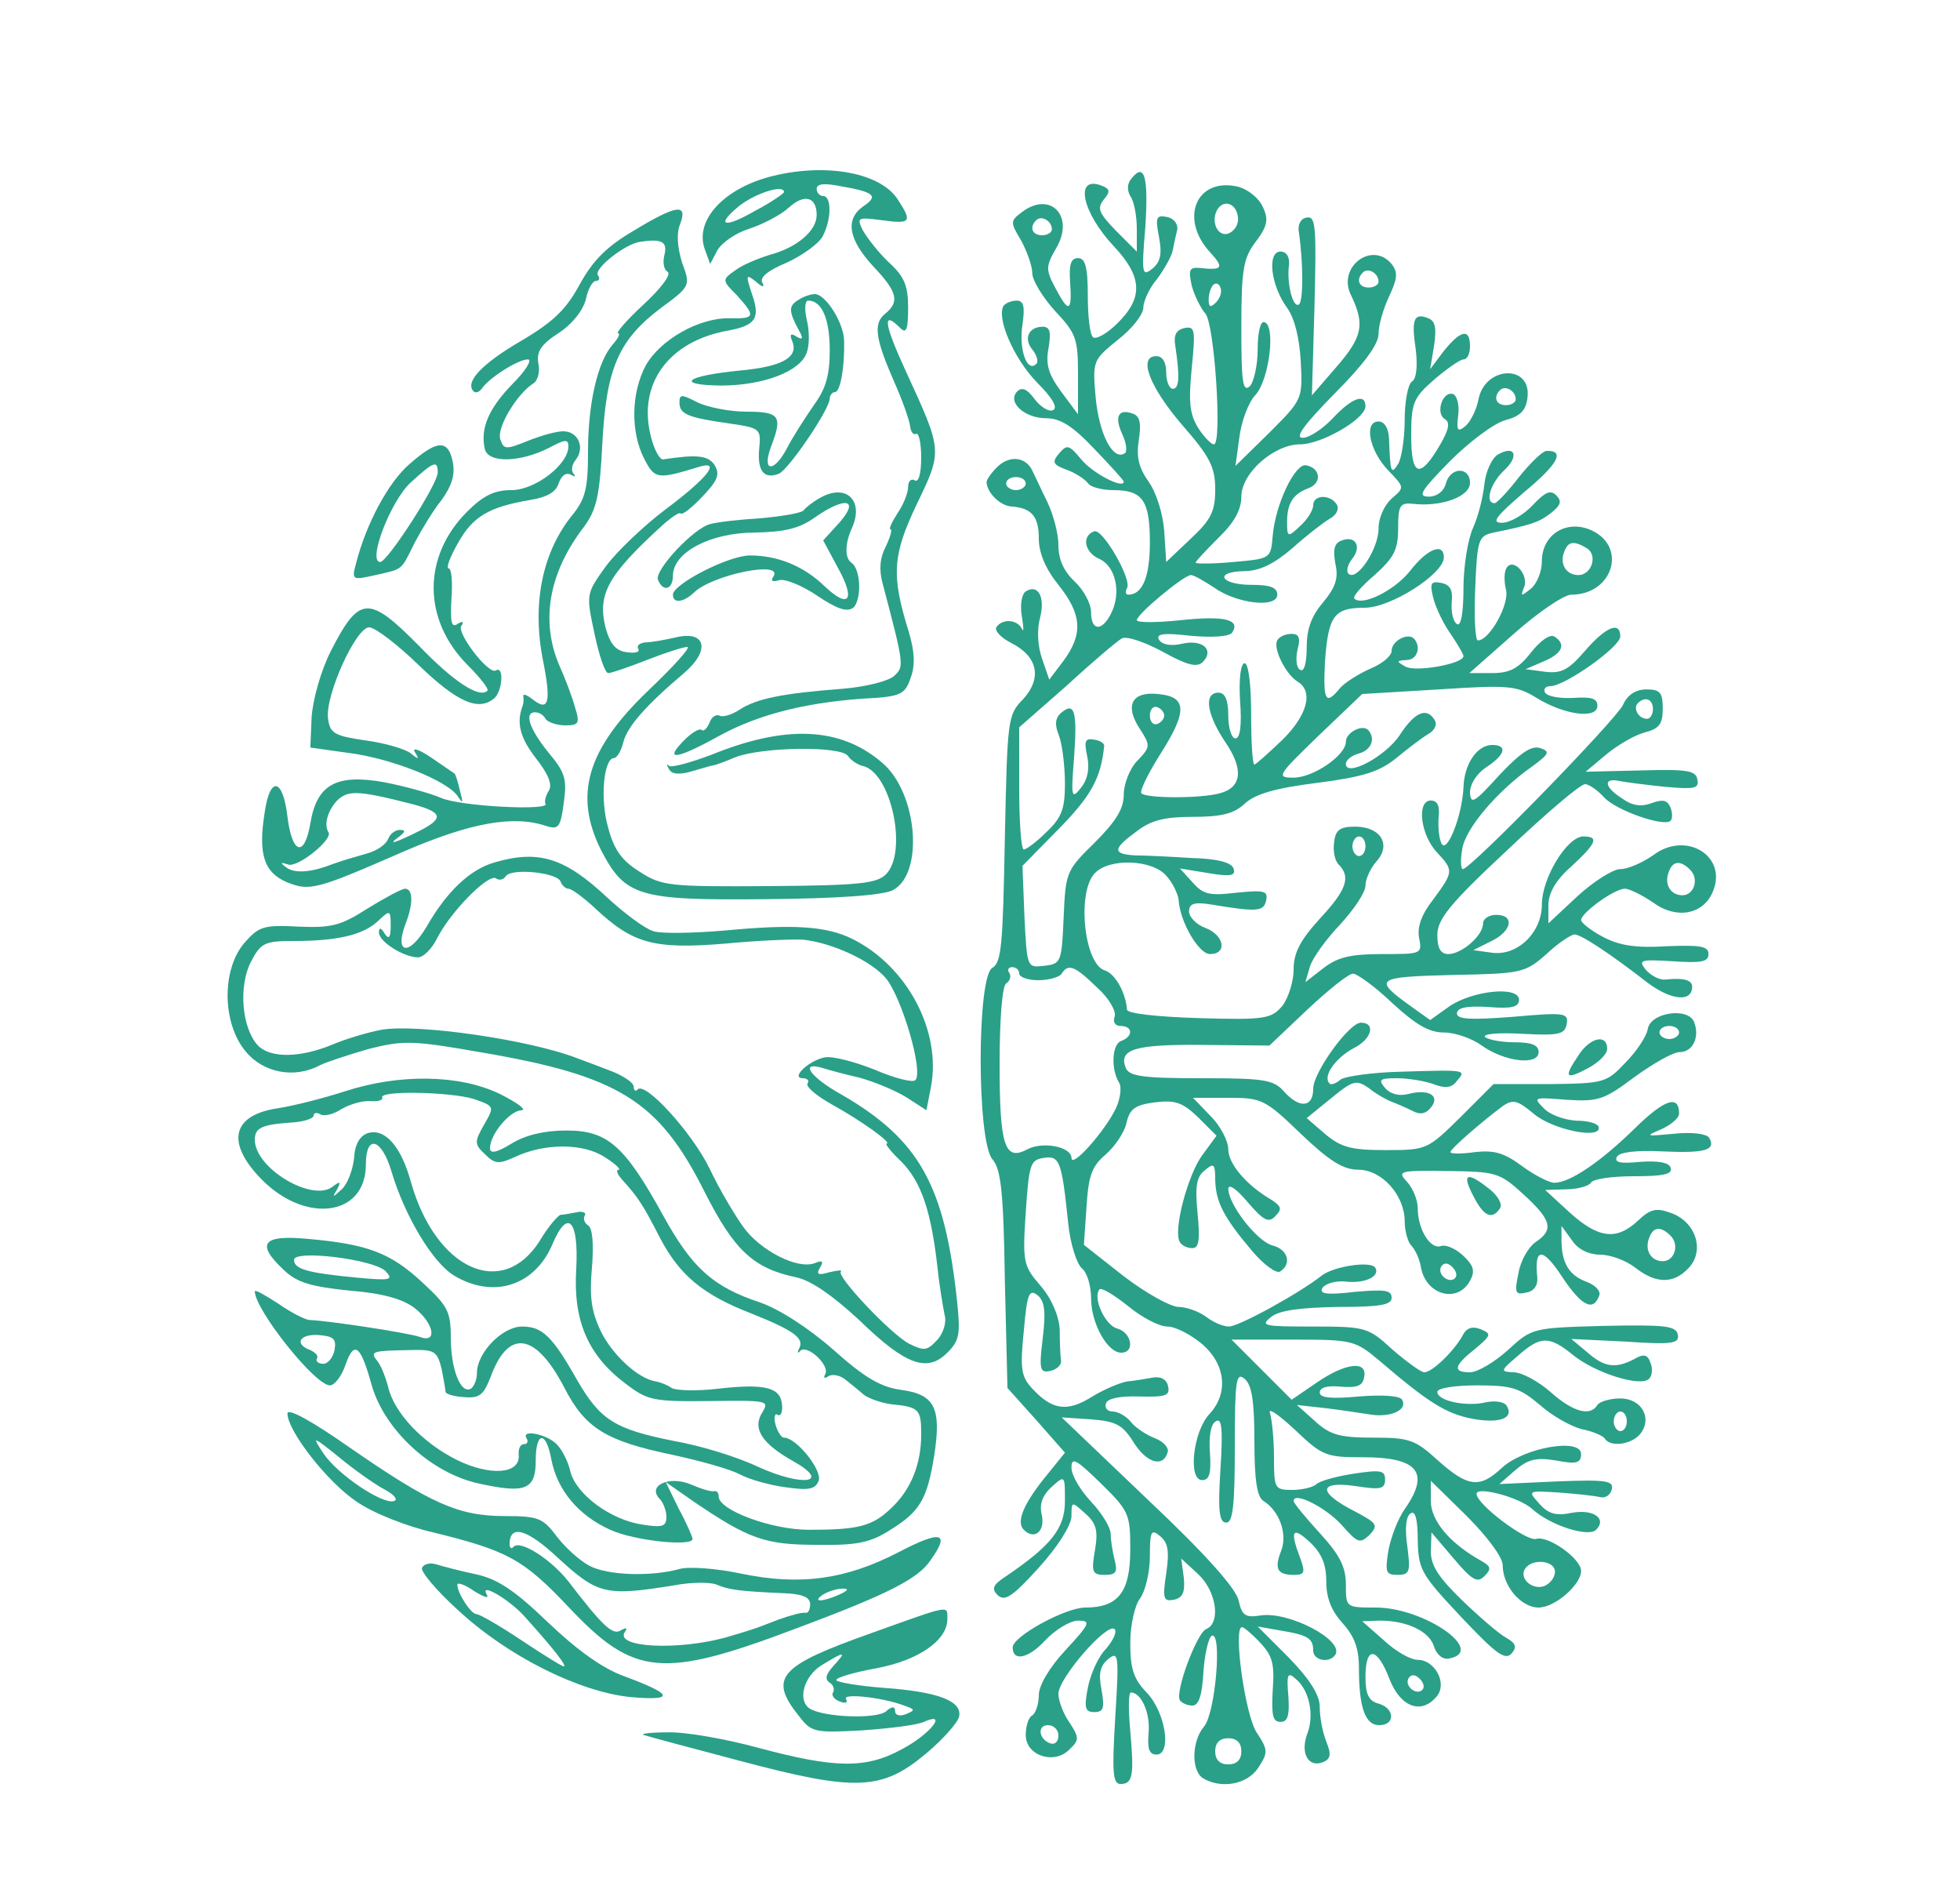 <?xml version="1.0" standalone="no"?>
<!DOCTYPE svg PUBLIC "-//W3C//DTD SVG 20010904//EN"
 "http://www.w3.org/TR/2001/REC-SVG-20010904/DTD/svg10.dtd">
<svg version="1.0" xmlns="http://www.w3.org/2000/svg"
 width="300pt" height="288pt" viewBox="0 0 300 288"
 preserveAspectRatio="xMidYMid meet">
<g transform="translate(0,288) scale(0.1,-0.1)"
fill="#2aa088" stroke="none">
<path d="M1184 2611 c-75 -18 -122 -68 -105 -113 l8 -22 11 21 c7 12 29 27 49
33 21 7 48 21 60 32 24 22 43 17 43 -11 0 -24 -30 -50 -72 -61 -19 -6 -43 -16
-53 -24 -20 -14 -20 -15 3 -38 29 -32 28 -36 -11 -35 -47 1 -107 -33 -129 -73
-22 -42 -23 -101 -2 -142 16 -31 20 -32 82 -13 37 12 17 -15 -50 -65 -33 -25
-74 -64 -91 -87 -30 -42 -30 -42 -17 -103 7 -33 16 -60 21 -60 5 0 31 9 59 20
28 11 56 20 62 20 6 0 -21 -30 -60 -67 -94 -90 -114 -160 -72 -244 37 -71 57
-77 253 -75 110 1 180 6 194 14 48 26 37 150 -17 195 -64 55 -148 58 -261 12
-32 -12 -61 -20 -65 -17 -4 4 -4 2 0 -5 4 -8 16 -9 36 -3 17 5 31 9 33 9 1 0
16 5 32 12 40 16 163 18 173 2 4 -6 14 -13 22 -15 44 -9 70 -132 36 -166 -14
-14 -41 -17 -179 -18 -152 -1 -164 0 -198 22 -27 17 -39 33 -48 67 -13 44 -7
107 9 107 4 0 11 11 14 24 6 24 35 57 93 106 40 34 34 65 -11 55 -17 -4 -39
-8 -48 -8 -9 -1 -14 -5 -11 -10 3 -5 -5 -7 -18 -5 -16 2 -25 12 -32 37 -13 52
3 81 90 160 12 10 23 18 25 15 3 -2 18 10 33 26 24 25 27 34 19 48 -10 15 -26
17 -79 9 -5 -1 -14 15 -19 36 -20 80 28 145 118 161 43 8 50 19 37 56 -10 30
-9 31 6 19 10 -9 14 -9 10 -2 -5 8 8 19 37 31 24 11 49 29 55 40 14 26 14 62
1 62 -5 0 -10 5 -10 11 0 8 12 9 37 4 52 -9 58 -15 34 -31 -28 -20 -22 -51 16
-92 37 -39 40 -54 18 -72 -19 -15 -15 -39 14 -105 12 -27 23 -58 24 -67 1 -9
5 -14 9 -12 4 3 8 -13 8 -36 0 -25 -4 -39 -10 -35 -5 3 -10 -1 -10 -10 0 -9
-7 -27 -16 -40 -9 -14 -14 -25 -11 -25 3 0 0 -11 -7 -26 -9 -17 -11 -35 -5
-57 33 -125 33 -127 18 -141 -8 -8 -43 -17 -79 -20 -92 -7 -132 -15 -158 -32
-12 -8 -26 -12 -31 -9 -5 2 -12 -2 -15 -11 -4 -9 -9 -14 -12 -11 -3 3 -15 -4
-26 -15 -33 -33 -14 -31 53 6 62 34 139 53 239 58 39 3 46 7 54 31 7 19 6 40
-3 70 -27 87 -25 117 12 195 40 83 40 81 -17 205 -33 72 -36 93 -8 65 9 -9 12
-3 12 31 0 34 -6 48 -29 69 -16 15 -33 37 -40 49 -10 20 -9 21 29 16 44 -6 47
-3 24 32 -26 40 -107 56 -190 36z m16 -25 c0 -2 -20 -16 -45 -29 -45 -26 -60
-23 -27 5 24 21 72 37 72 24z"/>
<path d="M1732 2607 c-7 -8 -7 -18 -2 -27 6 -8 10 -31 10 -50 l0 -35 -32 32
c-26 27 -29 34 -19 47 11 13 10 17 -3 22 -42 16 -30 -41 19 -93 44 -47 45 -79
5 -118 -16 -16 -33 -25 -37 -21 -5 4 -8 33 -8 64 0 44 -4 57 -15 57 -11 0 -14
-10 -12 -37 3 -46 -2 -48 -23 -8 -15 28 -14 33 2 61 28 48 -9 87 -52 55 -19
-14 -19 -16 -2 -44 9 -17 17 -39 17 -50 0 -11 16 -37 35 -58 32 -34 35 -42 35
-97 l0 -61 -26 35 c-19 26 -24 41 -19 67 4 24 2 32 -9 32 -22 0 -30 -19 -15
-36 6 -8 9 -18 5 -21 -14 -14 -27 23 -21 60 4 28 2 37 -9 37 -8 0 -17 -4 -20
-8 -11 -19 16 -81 51 -117 25 -25 33 -40 24 -43 -7 -2 -19 6 -28 18 -11 15
-19 18 -26 11 -16 -16 11 -41 44 -41 22 0 41 -12 74 -47 25 -26 45 -48 45 -50
0 -12 -48 13 -65 34 -19 23 -22 23 -34 9 -11 -13 -10 -17 12 -25 14 -5 28 -15
32 -20 3 -6 21 -11 39 -11 45 0 56 -16 56 -80 0 -52 -11 -80 -33 -80 -4 0 -5
4 -2 10 8 13 -37 91 -50 87 -20 -7 -15 -32 7 -42 26 -11 35 -53 18 -85 -14
-27 -30 -25 -30 3 0 13 -11 34 -25 47 -17 16 -25 34 -25 56 0 18 -8 47 -17 66
-9 18 -19 40 -23 48 -10 21 -35 24 -54 5 -9 -9 -16 -19 -16 -23 1 -16 20 -35
37 -37 32 -2 43 -15 43 -49 0 -22 10 -46 30 -71 36 -45 38 -75 8 -116 l-22
-29 -11 32 c-7 20 -8 45 -3 63 8 31 -3 52 -22 40 -6 -4 -9 -20 -6 -38 3 -18 3
-26 0 -19 -7 14 -30 16 -39 2 -3 -5 7 -16 23 -24 41 -21 47 -54 18 -86 -24
-24 -24 -31 -28 -213 -3 -162 -5 -190 -19 -198 -24 -13 -24 -265 0 -293 13
-15 17 -49 19 -184 l4 -166 44 -49 44 -50 -25 -31 c-39 -47 -50 -75 -38 -87
17 -17 34 -1 27 25 -3 15 2 28 15 40 21 19 21 19 21 -21 0 -42 -21 -68 -90
-115 -20 -13 -23 -19 -13 -29 11 -10 22 -3 63 42 29 32 49 64 50 78 0 24 0 24
21 5 17 -15 20 -26 15 -56 -6 -34 -4 -38 15 -38 17 0 20 4 15 23 -3 12 -6 30
-6 40 0 9 -13 31 -30 49 -16 17 -30 40 -30 52 0 17 7 13 45 -24 43 -42 45 -47
45 -101 0 -65 -18 -89 -69 -89 -30 0 -111 -44 -111 -61 0 -22 24 -17 49 10 16
17 39 31 51 31 20 0 19 -4 -19 -45 -25 -27 -41 -54 -41 -69 0 -14 -5 -28 -10
-31 -6 -3 -10 -17 -10 -30 0 -32 44 -46 67 -22 15 14 15 18 0 41 -10 14 -17
34 -17 44 0 24 75 110 86 99 4 -4 -2 -17 -13 -30 -12 -12 -24 -39 -28 -60 -6
-31 -4 -37 10 -37 14 0 16 6 11 34 -5 25 -2 37 10 47 16 13 17 7 11 -89 -5
-83 -4 -102 8 -102 19 0 21 13 15 81 -3 32 -3 59 1 59 16 0 30 -32 27 -62 -2
-24 1 -33 12 -33 24 0 14 65 -15 95 -20 21 -25 36 -25 76 0 27 7 58 15 68 8
11 15 40 15 64 0 39 2 43 16 31 12 -10 14 -23 9 -57 -6 -39 -4 -43 12 -40 13
3 17 11 15 33 l-4 30 26 -24 c28 -26 35 -75 12 -84 -14 -6 -48 -96 -40 -109 3
-4 11 -8 19 -8 10 0 15 16 17 52 2 28 8 53 13 55 16 5 5 -119 -12 -139 -19
-22 -20 -67 -2 -79 28 -17 68 -10 85 16 15 23 15 27 -2 53 -18 25 -37 162 -23
162 3 0 16 -11 28 -24 19 -20 22 -33 19 -73 -2 -38 0 -48 12 -48 11 0 14 10
12 39 -3 34 -1 38 11 27 21 -17 29 -55 18 -84 -11 -29 1 -52 23 -44 13 5 14
12 6 32 -6 15 -10 38 -10 53 0 18 -15 42 -47 75 l-48 48 34 -6 c43 -7 51 -12
51 -31 0 -15 25 -20 34 -6 13 22 -70 66 -114 60 -24 -4 -29 0 -34 22 -3 18
-50 71 -138 154 l-133 127 45 -3 c38 -3 48 -8 65 -35 20 -32 45 -39 52 -16 3
7 -6 17 -19 22 -13 5 -30 16 -37 25 -7 9 -20 16 -28 16 -8 0 -13 6 -10 13 3 7
21 11 51 10 39 -1 47 1 44 15 -2 11 -11 16 -23 14 -11 -2 -29 -5 -40 -6 -11
-2 -35 -12 -53 -23 -38 -24 -61 -21 -91 11 -18 19 -20 30 -14 89 5 57 8 65 21
55 11 -9 13 -25 8 -66 -6 -48 -4 -53 11 -50 10 2 18 9 17 16 -1 6 -2 28 -2 47
-1 21 -12 47 -29 67 -27 31 -28 37 -23 113 5 73 7 80 27 83 25 4 28 -4 38
-100 3 -31 13 -62 21 -69 8 -6 14 -27 14 -46 0 -38 25 -83 46 -83 22 0 16 31
-6 37 -19 5 -38 48 -27 60 3 3 23 -9 44 -26 21 -17 47 -31 60 -31 12 0 35 -12
52 -26 37 -31 42 -76 12 -108 -25 -27 -33 -101 -11 -101 11 0 14 10 12 41 -2
25 1 45 9 49 9 6 11 -11 7 -74 -4 -63 -2 -81 9 -81 10 0 13 26 13 116 0 102 2
115 15 104 11 -9 15 -34 15 -96 0 -59 4 -85 14 -91 24 -15 37 -50 27 -76 -11
-28 -6 -37 20 -37 16 0 17 4 9 26 -16 42 -12 49 15 24 18 -17 25 -34 25 -60 0
-26 8 -45 25 -64 18 -20 25 -38 25 -69 0 -61 10 -87 31 -87 25 0 24 26 -1 33
-15 4 -20 14 -20 41 0 48 18 46 37 -4 17 -43 49 -54 72 -26 17 20 -3 56 -29
56 -11 0 -34 13 -52 30 l-33 29 27 1 c41 0 76 -16 83 -40 4 -12 13 -20 23 -18
58 11 -38 78 -112 78 -46 0 -46 0 -46 35 0 27 -9 45 -40 79 -22 24 -40 46 -40
49 0 15 48 -9 73 -36 25 -28 28 -30 43 -16 14 15 12 18 -22 36 -57 29 -57 47
0 39 39 -6 46 -5 46 10 0 14 -7 15 -47 9 -27 -4 -52 -11 -58 -16 -5 -5 -22 -9
-37 -9 -27 0 -28 2 -28 49 0 27 -3 58 -6 68 -4 10 12 -1 37 -24 43 -41 48 -43
105 -43 84 0 103 -23 65 -78 -11 -15 -22 -44 -26 -65 -5 -33 -4 -37 14 -37 19
0 20 5 15 44 -4 27 -2 46 5 50 7 5 11 -8 11 -41 1 -45 5 -52 66 -117 52 -55
67 -67 77 -57 9 10 8 16 -8 25 -11 6 -41 32 -67 57 -36 35 -48 53 -48 75 l1
29 34 -40 c28 -33 36 -38 47 -27 11 11 10 15 -4 23 -49 27 -78 62 -78 92 l0
31 55 -54 c31 -31 55 -63 55 -75 0 -32 28 -65 55 -65 25 0 65 35 65 56 0 19
-51 55 -69 49 -15 -4 -91 53 -91 69 0 12 65 -5 85 -23 27 -25 86 -44 98 -32
17 17 -4 32 -37 26 -24 -5 -36 -2 -50 14 -18 20 -18 20 30 17 27 -2 55 -5 63
-7 8 -2 16 3 18 12 3 13 -8 15 -84 12 l-88 -4 24 21 c20 17 32 20 63 15 31 -6
38 -4 38 10 0 25 -87 10 -121 -21 -34 -32 -52 -30 -98 11 -35 32 -44 35 -99
35 -51 0 -66 4 -89 25 l-28 25 45 -5 c25 -3 56 -8 70 -10 30 -4 55 8 46 23 -3
6 -30 8 -66 5 -43 -4 -60 -2 -60 6 0 8 12 11 32 9 25 -2 34 1 36 15 5 25 -28
22 -73 -9 l-38 -26 -46 46 -46 46 94 0 c91 0 95 -1 132 -32 76 -65 102 -81
142 -89 43 -8 65 1 53 20 -4 6 -18 8 -32 5 -29 -7 -74 2 -74 16 0 6 28 10 61
10 54 0 65 -4 96 -30 19 -17 48 -33 64 -37 16 -3 32 -10 35 -14 8 -14 40 -10
54 6 20 24 3 55 -30 55 -16 0 -32 -5 -35 -10 -11 -18 -37 -11 -72 20 -18 16
-44 30 -56 30 -21 1 -21 2 6 25 35 31 48 31 84 2 34 -28 104 -50 117 -37 5 5
6 16 2 25 -4 12 -10 14 -25 5 -29 -15 -46 -12 -72 11 l-24 20 83 -4 c72 -5 83
-3 80 11 -3 13 -19 15 -113 13 -109 -3 -110 -3 -147 -37 -21 -19 -47 -34 -58
-34 -27 0 -25 10 8 36 25 21 25 23 8 30 -13 5 -22 2 -28 -11 -14 -24 -46 -55
-58 -55 -5 0 -27 16 -49 35 -37 34 -41 35 -122 35 -75 0 -81 1 -63 15 13 10
45 14 102 15 64 0 82 3 82 14 0 12 -11 13 -57 9 -43 -5 -54 -3 -49 6 5 7 20
11 34 10 31 -4 55 8 47 21 -7 11 -64 2 -82 -12 -34 -27 -127 -78 -142 -78 -9
0 -25 7 -35 15 -11 8 -30 15 -42 15 -12 0 -50 21 -84 47 l-61 48 4 58 c3 48 8
62 29 80 14 12 29 34 32 48 5 22 13 28 43 32 32 4 43 0 67 -23 l28 -28 -22
-30 c-22 -30 -45 -116 -34 -133 3 -5 11 -9 19 -9 10 0 12 12 8 53 -4 41 -2 56
11 66 14 12 16 10 16 -15 1 -33 12 -56 57 -109 17 -20 36 -34 42 -31 19 12 12
34 -11 40 -24 6 -68 63 -68 87 1 8 13 -1 30 -21 24 -28 32 -32 42 -21 11 11 9
15 -6 25 -38 22 -66 55 -66 77 0 13 -12 36 -27 51 l-27 28 54 0 c51 0 56 -2
111 -55 44 -42 65 -55 88 -55 36 0 71 -39 71 -79 0 -15 5 -32 10 -37 6 -6 13
-21 15 -34 8 -42 56 -55 75 -20 8 15 6 23 -11 39 -12 11 -27 17 -34 14 -16 -5
-35 26 -35 58 0 12 -7 30 -16 40 -16 17 -13 18 61 17 74 -1 80 -2 116 -35 44
-40 48 -55 19 -74 -11 -8 -23 -29 -26 -48 -6 -29 -5 -33 12 -29 12 2 18 11 17
23 -5 46 8 47 38 1 30 -45 48 -54 57 -28 2 7 -7 16 -21 21 -26 10 -37 29 -37
64 l0 21 16 -22 c9 -14 26 -22 43 -22 16 0 40 -9 54 -20 32 -25 59 -25 82 0
25 27 10 71 -28 84 -22 8 -31 6 -50 -12 -33 -31 -61 -27 -105 13 l-37 34 32 1
c17 0 35 5 38 10 3 6 33 10 66 10 44 0 60 3 56 13 -2 8 -19 11 -47 9 -30 -3
-40 -1 -35 8 4 7 30 10 70 8 65 -3 82 2 71 21 -4 6 -27 9 -54 6 -43 -4 -45 -4
-19 7 15 7 27 17 27 24 0 29 -22 22 -67 -22 -53 -52 -100 -84 -124 -84 -8 0
-31 12 -50 26 -27 20 -42 24 -71 21 -21 -3 -38 -3 -38 0 0 5 51 49 81 71 15
10 22 8 46 -12 29 -25 104 -40 100 -21 -1 6 -17 10 -34 10 -18 1 -41 9 -50 19
-17 17 -16 17 35 13 49 -3 57 0 104 35 29 21 59 38 69 38 20 0 31 23 22 46 -9
23 -67 15 -71 -11 -2 -11 -17 -34 -34 -51 -29 -31 -33 -32 -116 -33 l-86 0
-51 -51 c-50 -49 -51 -50 -114 -50 -52 0 -68 4 -92 24 l-29 25 37 30 c34 28
39 29 58 16 11 -9 27 -18 35 -21 8 -3 22 -9 32 -14 11 -6 20 -5 28 5 15 18 -3
29 -34 21 -15 -4 -28 0 -36 9 -11 13 -8 15 18 15 17 0 42 -4 56 -9 18 -7 28
-6 36 5 15 17 14 17 -85 14 -44 -1 -86 -7 -93 -12 -7 -6 -15 -9 -17 -6 -11 11
9 39 37 54 28 14 34 39 11 39 -18 0 -73 -76 -73 -101 0 -29 -21 -31 -45 -4
-16 18 -31 20 -127 20 -89 0 -110 3 -115 16 -11 28 13 36 117 35 l103 -1 58
55 c32 30 63 55 70 55 6 0 34 -20 60 -45 36 -33 56 -45 79 -45 17 0 43 -9 58
-20 35 -25 87 -31 87 -10 0 11 -11 15 -37 15 -20 0 -40 4 -45 8 -4 5 21 7 57
5 56 -3 65 -1 68 15 3 17 -3 18 -82 11 -65 -5 -86 -4 -86 5 0 9 15 12 48 10
36 -3 47 0 47 11 0 22 -73 14 -108 -11 l-28 -20 -28 20 c-60 43 -57 46 61 49
107 2 112 3 145 32 18 17 38 30 43 30 10 0 54 -29 112 -74 36 -27 68 -30 68
-6 0 10 -12 14 -41 11 -9 -1 -22 6 -30 15 -12 15 -8 16 41 13 44 -3 55 -1 55
11 0 12 -12 14 -64 12 -47 -3 -72 1 -97 14 -19 10 -34 22 -34 26 0 11 51 48
67 48 7 0 27 -10 43 -21 35 -26 76 -19 91 15 25 55 -40 96 -91 57 -16 -11 -38
-21 -50 -21 -11 0 -41 -19 -65 -41 l-45 -42 0 28 c0 18 11 38 35 59 39 36 43
46 18 46 -25 -1 -63 -64 -63 -104 0 -43 -37 -79 -76 -74 l-29 4 28 14 c31 15
36 40 7 40 -11 0 -20 -6 -20 -13 0 -19 -33 -47 -53 -47 -12 0 -17 9 -17 29 0
24 18 47 107 130 59 56 112 101 119 101 6 0 19 -9 29 -20 18 -20 92 -46 102
-36 3 3 3 12 0 20 -5 12 -12 13 -29 7 -16 -6 -30 -4 -45 7 -27 17 -30 32 -5
27 9 -2 41 -6 70 -9 45 -4 53 -3 50 11 -2 14 -16 16 -87 14 l-84 -2 31 26 c18
15 44 30 59 34 23 6 28 13 28 37 0 24 -4 29 -25 29 -16 0 -29 -8 -36 -24 -12
-24 -233 -251 -245 -251 -3 0 -4 13 -1 30 4 31 53 89 107 127 26 19 28 23 13
28 -13 5 -30 -6 -63 -41 -38 -42 -44 -46 -45 -27 0 13 10 29 25 39 29 19 33
34 9 34 -23 0 -43 -29 -44 -65 -2 -44 -26 -104 -34 -85 -4 9 -5 27 -4 40 2 17
-2 25 -12 25 -22 0 -16 -53 10 -80 25 -27 25 -29 -6 -71 -18 -23 -25 -42 -22
-59 5 -25 4 -25 -57 -25 -49 0 -68 -5 -90 -22 l-27 -21 7 24 c4 13 25 42 46
64 21 23 39 49 39 60 0 10 8 27 17 37 23 26 6 53 -33 53 -23 0 -30 -5 -32 -24
-2 -13 1 -28 7 -34 19 -19 12 -39 -29 -83 -30 -33 -40 -52 -40 -78 0 -18 -8
-43 -17 -55 -17 -20 -26 -22 -128 -19 -64 2 -110 7 -110 13 -2 26 -18 55 -34
60 -32 10 -43 121 -15 149 22 23 87 21 109 -4 10 -11 18 -28 19 -37 2 -34 31
-83 48 -83 27 0 22 29 -7 40 -14 5 -25 17 -25 25 0 12 7 15 33 11 72 -12 81
-11 85 6 3 15 -3 16 -45 12 -41 -5 -51 -3 -67 15 l-20 22 43 -7 c35 -6 43 -4
39 7 -3 9 -24 15 -64 16 -32 2 -71 4 -86 4 -36 2 -35 10 2 37 22 17 43 22 86
22 44 0 63 5 79 20 16 15 47 24 111 32 70 9 95 17 120 37 17 14 39 31 49 37
11 6 15 15 11 22 -12 20 -30 13 -53 -22 -21 -33 -83 -66 -83 -45 0 6 9 13 20
16 19 5 26 23 14 36 -9 9 -34 -4 -34 -18 0 -21 -50 -55 -80 -55 -27 0 -25 3
38 64 l67 64 117 7 c107 7 119 6 150 -13 42 -26 93 -33 93 -12 0 11 -9 14 -37
12 -20 -1 -39 2 -43 8 -3 5 0 10 8 10 22 0 107 60 107 76 0 24 -22 15 -54 -22
-25 -29 -36 -35 -61 -32 l-30 4 28 12 c28 12 35 26 16 38 -7 4 -22 -7 -36 -25
-19 -24 -32 -31 -59 -31 l-35 0 68 60 c37 33 77 60 88 60 63 0 86 72 32 98
-38 18 -77 -5 -77 -47 0 -16 -8 -35 -17 -42 -15 -12 -16 -12 -10 3 7 19 -17
45 -27 29 -4 -6 -4 -21 -1 -33 6 -22 -25 -78 -43 -78 -4 0 -6 36 -4 80 3 75 5
80 28 85 59 12 70 16 88 30 15 12 17 18 8 27 -9 9 -17 5 -36 -15 -14 -15 -35
-27 -47 -27 -17 0 -10 9 34 47 52 43 63 64 34 63 -7 -1 -25 -19 -42 -40 -16
-21 -33 -39 -37 -40 -16 0 -7 30 14 50 24 22 17 40 -10 24 -9 -6 -18 -26 -20
-45 -2 -19 -9 -48 -17 -66 -8 -17 -15 -59 -15 -93 0 -39 -4 -59 -10 -55 -6 4
-9 18 -8 33 2 19 -2 27 -16 30 -16 3 -18 0 -12 -24 4 -15 16 -40 27 -55 10
-15 19 -30 19 -33 0 -12 -74 -25 -89 -16 -14 8 -14 9 2 10 16 0 23 20 11 33
-10 9 -34 -4 -34 -19 0 -8 -15 -20 -32 -27 -18 -8 -39 -21 -47 -30 -22 -27
-26 -20 -23 40 5 71 14 83 61 83 40 0 121 52 121 77 0 23 -25 14 -52 -21 -24
-30 -73 -54 -85 -42 -3 3 11 19 31 36 30 27 36 39 36 72 0 35 3 39 23 37 43
-5 87 11 87 32 0 25 -30 25 -37 -1 -3 -12 -14 -20 -26 -20 -18 0 -12 9 32 54
29 29 67 58 85 63 23 6 32 15 34 35 6 51 -65 48 -75 -3 -3 -16 -12 -34 -20
-41 -12 -10 -14 -7 -11 17 2 15 -2 30 -8 32 -16 5 -27 -29 -13 -38 9 -5 7 -16
-7 -40 -31 -53 -44 -48 -44 14 0 50 3 58 35 86 20 17 40 31 45 31 6 0 10 9 10
20 0 28 -14 25 -40 -7 l-21 -28 6 36 c4 27 2 38 -9 42 -22 9 -26 -2 -19 -48 3
-26 1 -45 -6 -49 -6 -4 -11 -31 -11 -59 0 -29 -5 -59 -10 -67 -11 -17 -12 -14
-14 40 -1 15 -7 25 -16 25 -23 0 -14 -45 15 -75 25 -26 25 -26 5 -43 -11 -10
-20 -29 -20 -46 0 -31 -33 -81 -46 -69 -4 4 -1 14 5 22 16 19 6 37 -15 29 -12
-4 -14 -14 -10 -36 5 -22 0 -36 -19 -59 -18 -21 -25 -41 -25 -69 0 -24 -4 -38
-10 -34 -6 3 -7 17 -4 31 5 18 2 24 -9 24 -9 0 -19 -4 -22 -10 -7 -12 13 -52
31 -63 25 -15 15 -52 -24 -90 -21 -20 -40 -37 -42 -37 -3 0 -5 35 -5 77 0 45
-4 78 -10 78 -6 0 -9 -24 -7 -57 3 -38 0 -58 -7 -58 -6 0 -11 16 -11 35 0 24
-5 35 -15 35 -23 0 -18 -33 10 -75 29 -42 26 -70 -8 -79 -29 -8 -112 -8 -120
0 -3 3 10 30 29 60 42 66 41 88 -4 92 -40 4 -51 -18 -27 -54 16 -25 16 -27 -4
-48 -12 -12 -21 -36 -21 -52 0 -22 -12 -41 -45 -74 -43 -42 -44 -45 -47 -114
-3 -69 -4 -71 -30 -74 -26 -3 -26 -3 -30 75 l-3 78 56 57 c49 50 64 77 69 126
1 4 -6 9 -15 10 -14 3 -16 -2 -11 -25 4 -19 1 -35 -9 -48 -15 -19 -16 -16 -11
46 5 70 1 86 -20 68 -9 -8 -10 -18 -3 -35 5 -14 9 -47 9 -73 0 -39 -5 -52 -28
-74 -15 -15 -31 -27 -35 -27 -4 0 -7 42 -7 93 l0 94 73 64 c39 36 77 68 84 72
7 4 34 -5 62 -20 38 -21 53 -25 62 -16 18 18 0 35 -31 28 -17 -4 -31 -2 -36 6
-5 9 6 11 49 6 34 -3 59 -1 63 5 13 20 -12 26 -78 19 -38 -4 -68 -4 -68 0 0 9
72 69 83 69 4 0 20 -9 35 -19 35 -25 97 -32 97 -11 0 11 -11 15 -39 15 -48 0
-59 20 -12 21 24 0 46 11 74 35 21 19 47 39 57 45 11 6 15 15 11 22 -10 16
-36 15 -36 -1 0 -8 -9 -22 -20 -32 -19 -18 -20 -17 -20 6 0 29 9 43 33 52 21
8 18 31 -4 35 -17 3 -47 -60 -51 -108 -3 -35 -3 -35 -60 -40 -32 -3 -58 -3
-58 -1 0 2 16 19 35 38 24 23 35 43 35 63 0 36 50 80 90 80 32 0 99 38 100 58
0 21 -21 13 -50 -18 -15 -16 -36 -30 -46 -30 -13 0 2 20 49 68 44 44 67 75 67
91 0 13 7 38 16 57 13 28 14 37 4 50 -30 36 -84 -5 -62 -48 21 -44 18 -63 -22
-109 l-38 -44 4 138 c3 120 2 137 -12 134 -9 -1 -14 -11 -12 -22 7 -48 7 -107
0 -111 -9 -6 -19 33 -15 61 1 12 -4 20 -13 20 -21 0 -15 -52 10 -86 12 -17 19
-47 21 -83 3 -57 2 -58 -48 -108 l-52 -51 6 44 c3 24 14 54 25 65 21 24 31
107 13 111 -6 2 -10 -17 -10 -42 0 -24 -6 -50 -12 -56 -11 -10 -13 7 -13 89 0
90 3 107 22 132 18 24 20 34 11 53 -6 14 -23 27 -37 31 -65 16 -92 -49 -43
-101 21 -23 18 -27 -17 -23 -16 1 -17 -3 -12 -27 4 -15 14 -35 21 -43 14 -16
26 -200 13 -200 -4 0 -15 11 -24 25 -13 21 -15 39 -10 91 6 60 5 65 -11 62
-13 -3 -17 -11 -14 -28 7 -47 6 -65 -4 -65 -5 0 -10 11 -10 25 0 16 -6 25 -15
25 -29 0 -10 -48 40 -106 42 -48 50 -64 50 -98 0 -33 -6 -46 -37 -75 l-38 -36
-3 47 c-2 27 -12 59 -24 76 -15 21 -19 38 -15 63 4 26 2 37 -9 41 -22 8 -29
-4 -16 -32 6 -13 8 -27 3 -29 -18 -11 -39 31 -44 86 -5 56 -4 57 34 88 22 17
39 39 39 49 0 10 9 30 21 44 11 15 22 34 24 44 2 10 5 24 7 32 1 8 -5 17 -16
19 -16 3 -18 0 -12 -31 5 -26 2 -38 -10 -48 -16 -13 -17 -8 -11 63 5 77 -1
100 -21 75z m163 -63 c0 -10 -8 -20 -17 -22 -18 -3 -26 27 -11 42 12 11 28 0
28 -20z m-285 -15 c0 -5 -7 -9 -15 -9 -15 0 -20 12 -9 23 8 8 24 -1 24 -14z
m500 -80 c0 -5 -7 -9 -15 -9 -15 0 -20 12 -9 23 8 8 24 -1 24 -14z m-249 -32
c-8 -8 -11 -7 -11 4 0 9 3 19 7 23 4 4 9 2 11 -4 3 -7 -1 -17 -7 -23z m459
-148 c0 -5 -7 -9 -15 -9 -15 0 -20 12 -9 23 8 8 24 -1 24 -14z m-750 -129 c0
-5 -7 -10 -15 -10 -8 0 -15 5 -15 10 0 6 7 10 15 10 8 0 15 -4 15 -10z m859
-99 c17 -11 7 -41 -13 -41 -19 0 -29 17 -22 35 6 17 15 18 35 6z m101 -246 c0
-8 -4 -15 -9 -15 -13 0 -22 16 -14 24 11 11 23 6 23 -9z m-748 -10 c0 -5 -5
-11 -11 -13 -6 -2 -11 4 -11 13 0 9 5 15 11 13 6 -2 11 -8 11 -13z m308 -200
c0 -8 -4 -15 -10 -15 -5 0 -10 7 -10 15 0 8 5 15 10 15 6 0 10 -7 10 -15z
m497 -36 c14 -14 6 -39 -12 -39 -18 0 -28 17 -21 35 6 18 18 19 33 4z m-1027
-159 c0 -5 13 -10 29 -10 17 0 33 5 36 10 10 16 20 12 54 -21 19 -17 30 -37
27 -45 -3 -8 1 -14 9 -14 19 0 20 -16 1 -23 -14 -5 -16 -43 -3 -64 4 -6 2 -24
-5 -39 -16 -34 -68 -93 -68 -76 0 17 -44 26 -68 13 -34 -18 -42 5 -42 130 0
69 4 120 10 124 6 4 8 11 5 16 -4 5 -1 9 4 9 6 0 11 -4 11 -10z m1010 -90 c0
-5 -7 -10 -15 -10 -8 0 -15 5 -15 10 0 6 7 10 15 10 8 0 15 -4 15 -10z m-13
-311 c14 -14 6 -39 -12 -39 -18 0 -28 17 -21 35 6 18 18 19 33 4z m-330 -65
c-9 -9 -28 6 -21 18 4 6 10 6 17 -1 6 -6 8 -13 4 -17z m263 -219 c0 -8 -4 -15
-10 -15 -5 0 -10 7 -10 15 0 8 5 15 10 15 6 0 10 -7 10 -15z m-110 -230 c0 -9
-7 -18 -16 -22 -18 -7 -39 11 -30 26 11 17 46 13 46 -4z m-203 -181 c-9 -9
-28 6 -21 18 4 6 10 6 17 -1 6 -6 8 -13 4 -17z m-557 -70 c0 -9 -5 -14 -12
-12 -18 6 -21 28 -4 28 9 0 16 -7 16 -16z m280 -24 c0 -13 -7 -20 -20 -20 -13
0 -20 7 -20 20 0 13 7 20 20 20 13 0 20 -7 20 -20z"/>
<path d="M970 2527 c-41 -24 -62 -45 -82 -81 -21 -39 -40 -58 -91 -88 -60 -35
-86 -63 -72 -77 3 -3 9 -1 13 5 11 16 55 44 70 44 7 0 -3 -17 -23 -37 -37 -38
-50 -68 -43 -100 5 -22 54 -21 99 2 24 13 29 13 29 2 0 -28 -51 -67 -87 -67
-26 0 -43 -8 -68 -33 -69 -69 -68 -166 1 -235 19 -19 33 -37 30 -39 -12 -12
-51 13 -104 68 -78 79 -92 78 -136 -8 -15 -30 -27 -73 -29 -100 l-2 -47 57 -8
c66 -8 154 -43 169 -67 8 -12 8 -10 3 9 -3 14 -7 25 -8 26 0 0 -16 11 -35 24
-19 13 -31 17 -26 9 7 -11 6 -12 -6 -2 -9 7 -40 16 -70 20 -48 7 -54 11 -57
34 -4 36 43 139 63 139 9 0 43 -26 75 -57 59 -57 92 -72 116 -52 13 10 16 51
3 43 -11 -7 -60 57 -53 68 5 7 2 8 -6 3 -9 -6 -11 3 -9 39 2 25 0 46 -4 46 -5
0 2 18 14 39 23 41 47 55 111 66 25 4 39 12 43 25 4 12 11 17 18 14 7 -4 9 -4
5 1 -4 4 -3 14 3 21 15 19 4 44 -19 44 -11 0 -35 -7 -55 -15 -32 -13 -36 -13
-41 2 -7 17 25 70 50 86 7 4 11 18 8 31 -3 18 4 29 32 47 21 14 37 35 41 52 3
15 10 27 15 27 5 0 7 4 3 9 -6 10 42 48 65 51 33 5 42 0 37 -20 -3 -11 -1 -23
5 -26 6 -4 -11 -26 -37 -50 -26 -24 -43 -44 -39 -44 4 0 0 -8 -8 -17 -23 -26
-38 -89 -38 -165 0 -55 -4 -71 -23 -95 -47 -57 -63 -137 -46 -223 13 -65 9
-80 -16 -60 -9 7 -15 9 -14 4 1 -5 0 -11 -1 -14 -10 -26 -4 -49 20 -80 19 -24
26 -41 20 -50 -5 -8 -7 -17 -5 -20 7 -11 -131 -4 -160 9 -16 7 -56 18 -87 24
-73 13 -103 -3 -113 -63 -9 -53 -28 -47 -35 10 -7 60 -27 63 -35 6 -10 -63 -1
-91 34 -106 35 -14 44 -12 179 47 102 44 168 56 218 39 19 -6 22 -2 27 36 5
36 2 46 -24 77 -29 36 -37 61 -20 61 6 0 13 -4 16 -10 3 -5 17 -10 30 -10 21
0 23 3 15 28 -4 15 -15 44 -24 64 -29 68 -16 142 38 212 19 26 24 47 28 128 6
115 25 158 90 207 45 33 45 34 32 69 -7 23 -9 45 -3 59 12 32 -5 30 -71 -10z
m-337 -878 c44 -12 47 -21 10 -40 -38 -19 -51 -23 -33 -10 11 8 11 11 2 11 -7
0 -15 -6 -18 -14 -3 -8 -17 -18 -32 -22 -31 -9 -32 -9 -52 -16 -33 -13 -58
-15 -71 -6 -11 8 -10 9 2 5 15 -5 68 38 62 49 -8 12 -1 34 13 49 17 16 31 16
117 -6z"/>
<path d="M1222 2421 c-15 -9 -15 -17 0 -45 8 -14 7 -17 -3 -11 -9 6 -11 3 -6
-8 9 -24 -16 -38 -80 -44 -83 -8 -101 -22 -30 -23 66 0 123 22 132 51 4 11 4
33 0 49 -4 17 -3 30 2 30 21 0 33 -28 33 -76 0 -39 -6 -59 -25 -85 -13 -19
-32 -48 -41 -66 -20 -37 -38 -35 -24 3 18 47 14 54 -37 54 -27 0 -60 7 -75 14
-25 13 -28 13 -28 0 0 -18 13 -23 76 -32 48 -7 49 -8 46 -39 -3 -33 7 -47 30
-38 15 6 78 99 78 115 0 5 4 10 8 10 8 0 15 37 14 78 0 27 -28 72 -45 72 -6 0
-18 -4 -25 -9z"/>
<path d="M627 2170 c-33 -28 -67 -93 -82 -152 -7 -26 -6 -26 30 -18 43 10 38
6 60 50 10 19 28 49 41 65 15 21 21 38 17 58 -7 35 -24 34 -66 -3z m43 -13 c0
-18 -77 -137 -88 -137 -20 0 16 94 47 122 35 32 41 34 41 15z"/>
<path d="M1255 2118 c-11 -6 -22 -15 -25 -19 -3 -4 -32 -9 -65 -12 -33 -2 -68
-6 -78 -9 -25 -6 -85 -70 -80 -85 8 -20 23 -15 23 6 0 36 58 66 125 66 46 1
68 6 92 23 50 35 71 27 33 -13 l-20 -22 22 -41 c28 -50 18 -65 -20 -29 -32 31
-72 47 -114 47 -33 0 -118 -44 -118 -60 0 -14 16 -12 32 3 27 27 137 50 122
25 -5 -7 -2 -9 8 -6 8 3 34 -7 58 -23 31 -21 46 -26 56 -19 13 12 12 59 -3 69
-10 7 -10 29 1 53 19 42 -9 69 -49 46z"/>
<path d="M756 1560 c-37 -11 -72 -44 -103 -98 -27 -46 -50 -42 -32 5 12 31 11
53 -1 53 -5 0 -31 -14 -57 -30 -42 -27 -56 -30 -106 -28 -54 3 -61 0 -83 -25
-35 -41 -34 -123 2 -166 27 -33 75 -42 114 -21 10 5 44 16 75 25 52 13 67 13
169 -5 213 -36 274 -74 344 -213 46 -91 75 -118 142 -132 22 -5 55 -28 95 -65
71 -69 104 -81 135 -50 19 19 20 29 15 78 -19 179 -58 248 -177 317 -47 26
-65 51 -30 41 9 -3 35 -10 57 -15 22 -6 54 -19 72 -30 l31 -20 7 36 c16 85
-36 184 -120 226 -40 20 -91 23 -196 13 -48 -4 -97 -5 -109 -1 -13 4 -44 27
-70 51 -66 62 -106 74 -174 54z m102 -29 c2 -6 8 -11 12 -11 5 0 24 -14 42
-31 57 -53 89 -62 198 -53 52 5 106 7 120 6 44 -5 103 -32 126 -59 24 -29 58
-143 45 -156 -4 -4 -32 3 -62 16 -30 12 -64 21 -76 19 -24 -4 -54 -32 -34 -32
7 0 10 -4 7 -8 -3 -5 14 -19 37 -32 44 -24 94 -60 84 -60 -3 0 7 -13 23 -28
30 -31 45 -74 55 -162 3 -30 9 -63 11 -73 3 -10 -2 -27 -11 -37 -16 -17 -20
-18 -44 -6 -28 15 -111 103 -104 110 3 3 -5 2 -18 -1 -17 -5 -20 -3 -14 7 6
10 4 12 -8 7 -26 -10 -83 19 -109 55 -13 18 -37 58 -52 90 -27 55 -98 133
-110 121 -3 -4 -6 -2 -6 4 0 6 -15 16 -32 23 -18 7 -42 16 -53 20 -73 29 -248
54 -302 44 -21 -4 -54 -14 -73 -22 -50 -21 -97 -22 -116 -1 -24 27 -29 90 -10
127 15 29 21 32 65 32 67 0 106 9 129 30 19 18 20 18 20 -7 0 -18 -3 -21 -9
-12 -6 10 -9 10 -9 2 0 -14 38 -38 60 -38 8 0 21 13 29 29 20 40 78 99 90 92
5 -4 12 -2 15 3 8 13 79 6 84 -8z"/>
<path d="M2416 1265 c-23 -34 -20 -38 14 -20 17 9 30 22 30 30 0 23 -26 18
-44 -10z"/>
<path d="M528 1210 c-31 -10 -77 -22 -103 -26 -67 -10 -79 -49 -31 -102 68
-76 166 -66 166 16 0 47 24 40 39 -10 20 -68 63 -140 96 -160 60 -36 124 -16
151 49 23 54 40 36 36 -39 -5 -79 18 -132 75 -175 34 -26 42 -28 129 -27 88 1
92 1 81 -17 -16 -25 -1 -48 47 -75 59 -33 16 -40 -53 -9 -31 15 -89 33 -130
40 -90 18 -112 32 -147 92 -39 69 -54 83 -85 83 -30 0 -69 -40 -69 -71 0 -10
-4 -20 -9 -24 -16 -9 -31 30 -31 78 0 40 -5 49 -43 84 -49 46 -85 59 -174 67
-72 7 -82 -7 -38 -48 20 -19 42 -25 100 -31 51 -4 82 -13 100 -27 29 -23 35
-54 8 -44 -16 6 -140 25 -169 26 -6 0 -28 11 -48 25 -20 13 -36 22 -36 19 0
-28 92 -144 115 -144 7 0 18 14 24 32 13 37 23 30 40 -32 20 -69 91 -134 163
-150 72 -16 88 -10 88 35 0 45 16 46 24 1 9 -46 41 -85 90 -107 37 -17 126
-26 126 -14 0 3 -9 24 -21 46 l-20 41 43 -30 c84 -57 109 -66 188 -66 61 -1
82 3 113 23 45 28 56 46 67 114 11 72 1 93 -50 100 -31 4 -56 18 -105 62 -39
34 -83 62 -112 72 -72 24 -104 53 -148 133 -59 107 -85 130 -148 130 -34 0
-63 -7 -84 -20 -23 -14 -33 -16 -33 -7 0 21 30 57 48 58 9 0 -5 11 -33 25 -62
30 -154 31 -237 4z m198 -12 c31 -11 31 -11 15 -39 -15 -26 -15 -30 1 -45 15
-15 21 -16 45 -5 46 22 106 22 139 0 16 -10 25 -19 21 -19 -5 0 -2 -7 5 -15
24 -26 33 -40 58 -89 30 -57 65 -87 140 -116 65 -26 82 -38 73 -54 -3 -6 -2
-8 2 -3 11 10 46 -23 38 -36 -3 -6 -1 -7 5 -3 7 4 19 1 27 -6 9 -7 21 -17 28
-23 7 -5 26 -12 42 -14 42 -4 45 -8 45 -46 0 -46 -16 -85 -46 -113 -29 -28
-51 -33 -126 -33 -57 0 -138 30 -138 51 0 6 -3 9 -7 8 -5 -1 -21 4 -37 11 -33
13 -66 -3 -46 -23 5 -5 10 -18 10 -27 0 -15 -6 -17 -37 -12 -48 7 -101 46
-110 81 -3 15 -13 34 -21 42 -16 16 -55 23 -46 9 3 -5 1 -9 -4 -9 -6 0 -9 -8
-8 -17 2 -29 -44 -32 -95 -7 -52 26 -96 72 -105 112 -4 15 -11 33 -17 40 -11
14 -7 15 50 16 38 1 42 -1 49 -29 3 -16 6 -32 6 -35 0 -3 12 -7 28 -8 24 -2
30 3 41 31 27 74 69 68 113 -17 32 -62 64 -81 164 -102 42 -9 89 -22 104 -30
15 -8 47 -17 71 -20 35 -5 45 -3 50 10 6 16 -34 66 -53 66 -4 0 -10 9 -13 20
-3 11 -1 18 3 15 5 -3 8 4 7 15 -2 27 -26 33 -97 25 -33 -4 -65 -3 -72 1 -7 5
-18 9 -24 10 -27 4 -66 40 -84 76 -15 31 -18 54 -14 98 3 36 1 61 -6 65 -5 3
-8 10 -5 15 3 4 -3 7 -12 5 -10 -2 -21 -4 -25 -4 -4 -1 -19 -18 -32 -40 -57
-90 -159 -44 -197 90 -15 55 -40 83 -66 75 -12 -4 -20 -17 -21 -38 -2 -18 -10
-40 -19 -48 -14 -13 -15 -13 -7 0 6 12 5 13 -7 4 -31 -24 -119 28 -119 72 0
18 11 23 53 26 21 1 37 6 37 11 0 4 5 5 10 2 6 -4 21 0 33 8 12 7 32 13 44 12
12 -1 20 2 18 5 -7 12 107 9 141 -2z m-136 -263 c13 -14 8 -15 -45 -10 -74 7
-95 13 -95 27 0 16 121 1 140 -17z m-78 -121 c-2 -11 -10 -21 -17 -21 -8 0
-12 4 -10 8 3 4 -2 9 -10 13 -25 9 -17 25 13 23 23 -2 27 -6 24 -23z"/>
<path d="M2255 1050 c16 -32 29 -37 41 -19 4 7 -4 20 -17 30 -34 27 -42 23
-24 -11z"/>
<path d="M440 717 c0 -27 62 -106 106 -135 24 -17 77 -38 117 -47 114 -28 138
-41 207 -114 101 -107 143 -111 354 -31 136 51 181 74 200 102 31 43 17 47
-48 13 -81 -42 -151 -52 -242 -33 -38 8 -80 11 -94 7 -43 -12 -110 -10 -138 5
-15 8 -37 28 -50 45 -21 28 -28 31 -80 31 -71 0 -114 20 -237 105 -57 40 -95
61 -95 52z m148 -116 c15 -8 22 -16 15 -18 -17 -6 -87 41 -108 73 -18 27 -17
27 24 -6 23 -19 54 -41 69 -49z m266 -105 c61 -56 73 -59 178 -42 26 5 56 5
65 1 19 -8 35 -10 101 -13 30 -1 42 -6 42 -17 0 -8 -3 -14 -7 -13 -5 1 -24 -4
-43 -11 -38 -15 -43 -16 -80 -27 -74 -20 -168 -15 -154 8 5 7 3 8 -6 3 -12 -8
-28 7 -80 75 -26 33 -73 64 -84 53 -3 -4 -6 -2 -6 4 0 31 27 23 74 -21z m431
-56 c-27 -12 -43 -12 -25 0 8 5 22 9 30 9 10 0 8 -3 -5 -9z"/>
<path d="M646 481 c-3 -5 21 -34 54 -64 76 -71 186 -126 265 -134 69 -6 66 4
-10 32 -33 12 -72 40 -117 83 -51 49 -77 66 -110 73 -24 5 -50 12 -60 15 -9 3
-19 1 -22 -5z m99 -41 c-12 20 37 -9 60 -36 45 -50 63 -74 58 -74 -3 0 -32 18
-65 40 -33 22 -64 40 -69 40 -8 0 -29 32 -29 45 0 4 12 0 26 -10 15 -9 23 -12
19 -5z"/>
<path d="M1334 381 c-141 -50 -158 -68 -112 -126 20 -26 24 -27 97 -23 42 3
84 8 95 13 38 17 10 -19 -34 -42 -55 -30 -102 -29 -218 2 -51 14 -114 25 -140
24 -26 0 -42 -2 -37 -4 6 -2 73 -20 149 -40 177 -47 216 -45 284 12 26 22 48
47 50 56 5 24 -32 38 -114 44 -41 3 -74 9 -74 12 0 4 28 12 61 18 65 12 109
43 109 75 0 22 7 23 -116 -21z m-58 -50 c-12 -13 -14 -21 -6 -26 5 -3 8 -10 5
-15 -3 -4 2 -11 11 -14 8 -3 12 -2 9 4 -6 9 54 3 89 -10 17 -6 17 -7 3 -13
-10 -4 -17 -2 -17 5 0 7 -5 7 -14 -1 -15 -12 -94 -9 -116 4 -20 12 -10 50 18
67 36 22 38 21 18 -1z"/>
</g>
</svg>

